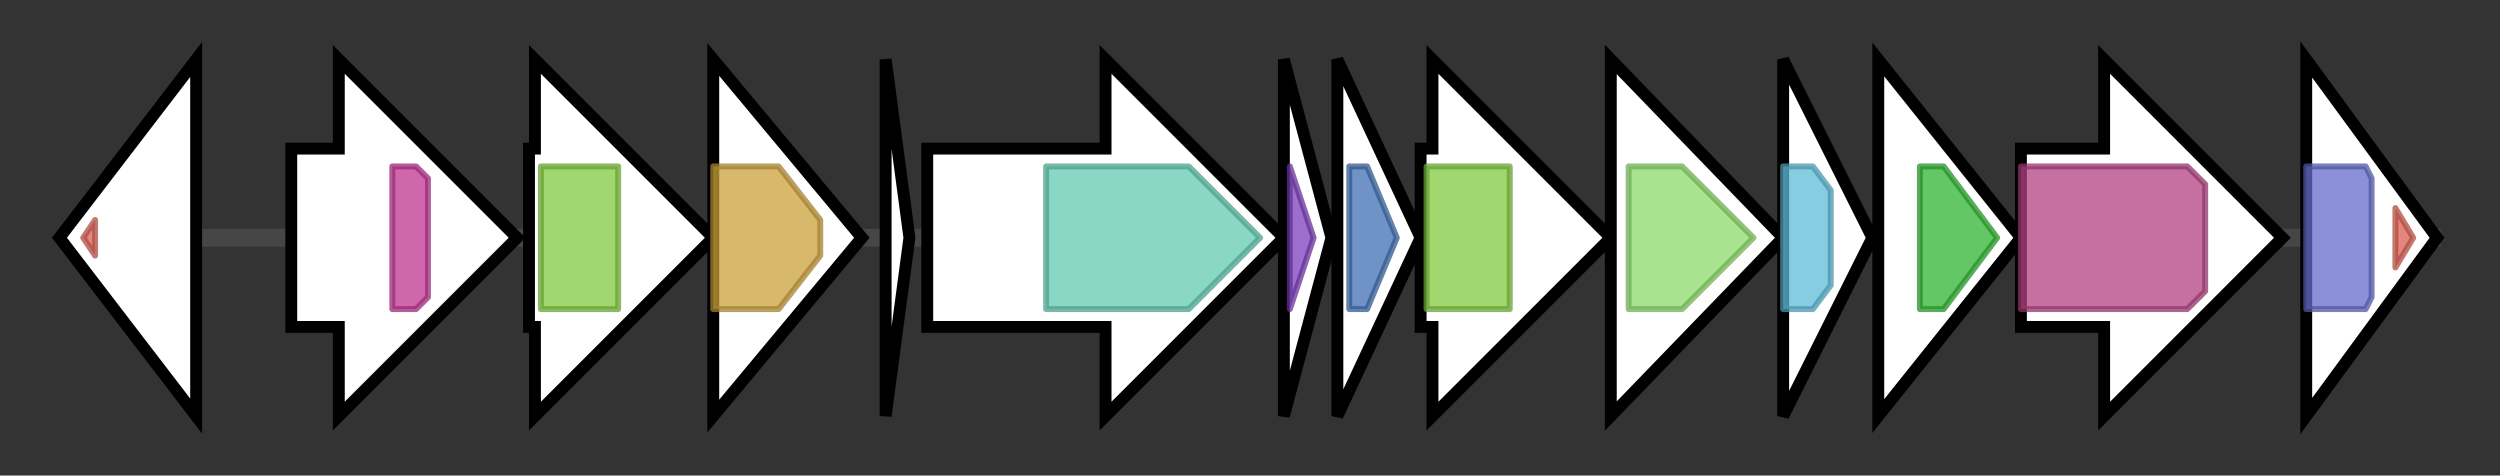 <svg version="1.1" baseProfile="full" xmlns="http://www.w3.org/2000/svg" width="420.6" height="80">
	<rect width="100%" height="100%" fill="#333333" stroke="none"/>
	<g>
		<line x1="10" y1="40.0" x2="410.6" y2="40.0" style="stroke:rgb(70,70,70); stroke-width:3 "/>
		<g>
			<title> (BIU87_RS24165)
response regulator transcription factor</title>
			<polygon class=" (BIU87_RS24165)
response regulator transcription factor" points="10,40 33,10 33,70" fill="rgb(255,255,255)" fill-opacity="1.0" stroke="rgb(0,0,0)" stroke-width="2"  />
			<g>
				<title>GerE (PF00196)
"Bacterial regulatory proteins, luxR family"</title>
				<polygon class="PF00196" points="14,40 16,37 16,43" stroke-linejoin="round" width="5" height="24" fill="rgb(219,94,82)" stroke="rgb(175,75,65)" stroke-width="1" opacity="0.75" />
			</g>
		</g>
		<g>
			<title> (BIU87_RS24170)
sensor histidine kinase</title>
			<polygon class=" (BIU87_RS24170)
sensor histidine kinase" points="49,25 57,25 57,10 87,40 57,70 57,55 49,55" fill="rgb(255,255,255)" fill-opacity="1.0" stroke="rgb(0,0,0)" stroke-width="2"  />
			<g>
				<title>HisKA_3 (PF07730)
"Histidine kinase"</title>
				<polygon class="PF07730" points="66,28 70,28 72,30 72,50 70,52 66,52" stroke-linejoin="round" width="6" height="24" fill="rgb(190,53,146)" stroke="rgb(152,42,116)" stroke-width="1" opacity="0.75" />
			</g>
		</g>
		<g>
			<title> (BIU87_RS24175)
ATP-binding cassette domain-containing protein</title>
			<polygon class=" (BIU87_RS24175)
ATP-binding cassette domain-containing protein" points="89,25 90,25 90,10 120,40 90,70 90,55 89,55" fill="rgb(255,255,255)" fill-opacity="1.0" stroke="rgb(0,0,0)" stroke-width="2"  />
			<g>
				<title>ABC_tran (PF00005)
"ABC transporter"</title>
				<rect class="PF00005" x="91" y="28" stroke-linejoin="round" width="13" height="24" fill="rgb(129,201,63)" stroke="rgb(103,160,50)" stroke-width="1" opacity="0.75" />
			</g>
		</g>
		<g>
			<title> (BIU87_RS24180)
ABC transporter permease</title>
			<polygon class=" (BIU87_RS24180)
ABC transporter permease" points="120,10 145,40 120,70" fill="rgb(255,255,255)" fill-opacity="1.0" stroke="rgb(0,0,0)" stroke-width="2"  />
			<g>
				<title>ABC2_membrane_4 (PF12730)
"ABC-2 family transporter protein"</title>
				<polygon class="PF12730" points="120,28 131,28 138,37 138,43 131,52 120,52" stroke-linejoin="round" width="18" height="24" fill="rgb(203,161,59)" stroke="rgb(162,128,47)" stroke-width="1" opacity="0.75" />
			</g>
		</g>
		<g>
			<title> (BIU87_RS24185)
aborycin family tricyclic lasso peptide</title>
			<polygon class=" (BIU87_RS24185)
aborycin family tricyclic lasso peptide" points="149,10 153,40 149,70" fill="rgb(255,255,255)" fill-opacity="1.0" stroke="rgb(0,0,0)" stroke-width="2"  />
		</g>
		<g>
			<title> (BIU87_RS24190)
lasso peptide isopeptide bond-forming cyclase</title>
			<polygon class=" (BIU87_RS24190)
lasso peptide isopeptide bond-forming cyclase" points="156,25 186,25 186,10 216,40 186,70 186,55 156,55" fill="rgb(255,255,255)" fill-opacity="1.0" stroke="rgb(0,0,0)" stroke-width="2"  />
			<g>
				<title>Asn_synthase (PF00733)
"Asparagine synthase"</title>
				<polygon class="PF00733" points="176,28 200,28 212,40 200,52 176,52" stroke-linejoin="round" width="38" height="24" fill="rgb(97,201,176)" stroke="rgb(77,160,140)" stroke-width="1" opacity="0.75" />
			</g>
		</g>
		<g>
			<title> (BIU87_RS24195)
lasso peptide biosynthesis PqqD family chaperone</title>
			<polygon class=" (BIU87_RS24195)
lasso peptide biosynthesis PqqD family chaperone" points="216,10 224,40 216,70" fill="rgb(255,255,255)" fill-opacity="1.0" stroke="rgb(0,0,0)" stroke-width="2"  />
			<g>
				<title>PqqD (PF05402)
"Coenzyme PQQ synthesis protein D (PqqD)"</title>
				<polygon class="PF05402" points="217,28 217,28 221,40 217,52 217,52" stroke-linejoin="round" width="6" height="24" fill="rgb(124,62,188)" stroke="rgb(99,49,150)" stroke-width="1" opacity="0.75" />
			</g>
		</g>
		<g>
			<title> (BIU87_RS24200)
lasso peptide biosynthesis B2 protein</title>
			<polygon class=" (BIU87_RS24200)
lasso peptide biosynthesis B2 protein" points="225,10 239,40 225,70" fill="rgb(255,255,255)" fill-opacity="1.0" stroke="rgb(0,0,0)" stroke-width="2"  />
			<g>
				<title>Transglut_core3 (PF13471)
"Transglutaminase-like superfamily"</title>
				<polygon class="PF13471" points="227,28 230,28 235,40 230,52 227,52" stroke-linejoin="round" width="11" height="24" fill="rgb(63,111,179)" stroke="rgb(50,88,143)" stroke-width="1" opacity="0.75" />
			</g>
		</g>
		<g>
			<title> (BIU87_RS24205)
ATP-binding cassette domain-containing protein</title>
			<polygon class=" (BIU87_RS24205)
ATP-binding cassette domain-containing protein" points="239,25 241,25 241,10 271,40 241,70 241,55 239,55" fill="rgb(255,255,255)" fill-opacity="1.0" stroke="rgb(0,0,0)" stroke-width="2"  />
			<g>
				<title>ABC_tran (PF00005)
"ABC transporter"</title>
				<rect class="PF00005" x="240" y="28" stroke-linejoin="round" width="14" height="24" fill="rgb(129,201,63)" stroke="rgb(103,160,50)" stroke-width="1" opacity="0.75" />
			</g>
		</g>
		<g>
			<title> (BIU87_RS24210)
ABC transporter</title>
			<polygon class=" (BIU87_RS24210)
ABC transporter" points="271,10 300,40 271,70" fill="rgb(255,255,255)" fill-opacity="1.0" stroke="rgb(0,0,0)" stroke-width="2"  />
			<g>
				<title>ABC2_membrane (PF01061)
"ABC-2 type transporter"</title>
				<polygon class="PF01061" points="274,28 283,28 295,40 295,40 283,52 274,52" stroke-linejoin="round" width="21" height="24" fill="rgb(139,217,106)" stroke="rgb(111,173,84)" stroke-width="1" opacity="0.75" />
			</g>
		</g>
		<g>
			<title> (BIU87_RS24215)
DoxX family membrane protein</title>
			<polygon class=" (BIU87_RS24215)
DoxX family membrane protein" points="300,10 315,40 300,70" fill="rgb(255,255,255)" fill-opacity="1.0" stroke="rgb(0,0,0)" stroke-width="2"  />
			<g>
				<title>DoxX (PF07681)
"DoxX"</title>
				<polygon class="PF07681" points="300,28 305,28 308,32 308,48 305,52 300,52" stroke-linejoin="round" width="8" height="24" fill="rgb(93,188,216)" stroke="rgb(74,150,172)" stroke-width="1" opacity="0.75" />
			</g>
		</g>
		<g>
			<title> (BIU87_RS24220)
thioredoxin domain-containing protein</title>
			<polygon class=" (BIU87_RS24220)
thioredoxin domain-containing protein" points="316,10 340,40 316,70" fill="rgb(255,255,255)" fill-opacity="1.0" stroke="rgb(0,0,0)" stroke-width="2"  />
			<g>
				<title>Thioredoxin_4 (PF13462)
"Thioredoxin"</title>
				<polygon class="PF13462" points="323,28 327,28 336,40 327,52 323,52" stroke-linejoin="round" width="16" height="24" fill="rgb(46,180,48)" stroke="rgb(36,144,38)" stroke-width="1" opacity="0.75" />
			</g>
		</g>
		<g>
			<title> (BIU87_RS24225)
CapA family protein</title>
			<polygon class=" (BIU87_RS24225)
CapA family protein" points="340,25 354,25 354,10 384,40 354,70 354,55 340,55" fill="rgb(255,255,255)" fill-opacity="1.0" stroke="rgb(0,0,0)" stroke-width="2"  />
			<g>
				<title>PGA_cap (PF09587)
"Bacterial capsule synthesis protein PGA_cap"</title>
				<polygon class="PF09587" points="340,28 368,28 371,31 371,49 368,52 340,52" stroke-linejoin="round" width="31" height="24" fill="rgb(179,65,131)" stroke="rgb(143,52,104)" stroke-width="1" opacity="0.75" />
			</g>
		</g>
		<g>
			<title> (BIU87_RS24230)
response regulator transcription factor</title>
			<polygon class=" (BIU87_RS24230)
response regulator transcription factor" points="388,10 410,40 388,70" fill="rgb(255,255,255)" fill-opacity="1.0" stroke="rgb(0,0,0)" stroke-width="2"  />
			<g>
				<title>Response_reg (PF00072)
"Response regulator receiver domain"</title>
				<polygon class="PF00072" points="388,28 398,28 399,30 399,50 398,52 388,52" stroke-linejoin="round" width="11" height="24" fill="rgb(100,107,203)" stroke="rgb(80,85,162)" stroke-width="1" opacity="0.75" />
			</g>
			<g>
				<title>GerE (PF00196)
"Bacterial regulatory proteins, luxR family"</title>
				<polygon class="PF00196" points="403,35 406,40 403,45" stroke-linejoin="round" width="5" height="24" fill="rgb(219,94,82)" stroke="rgb(175,75,65)" stroke-width="1" opacity="0.75" />
			</g>
		</g>
	</g>
</svg>
